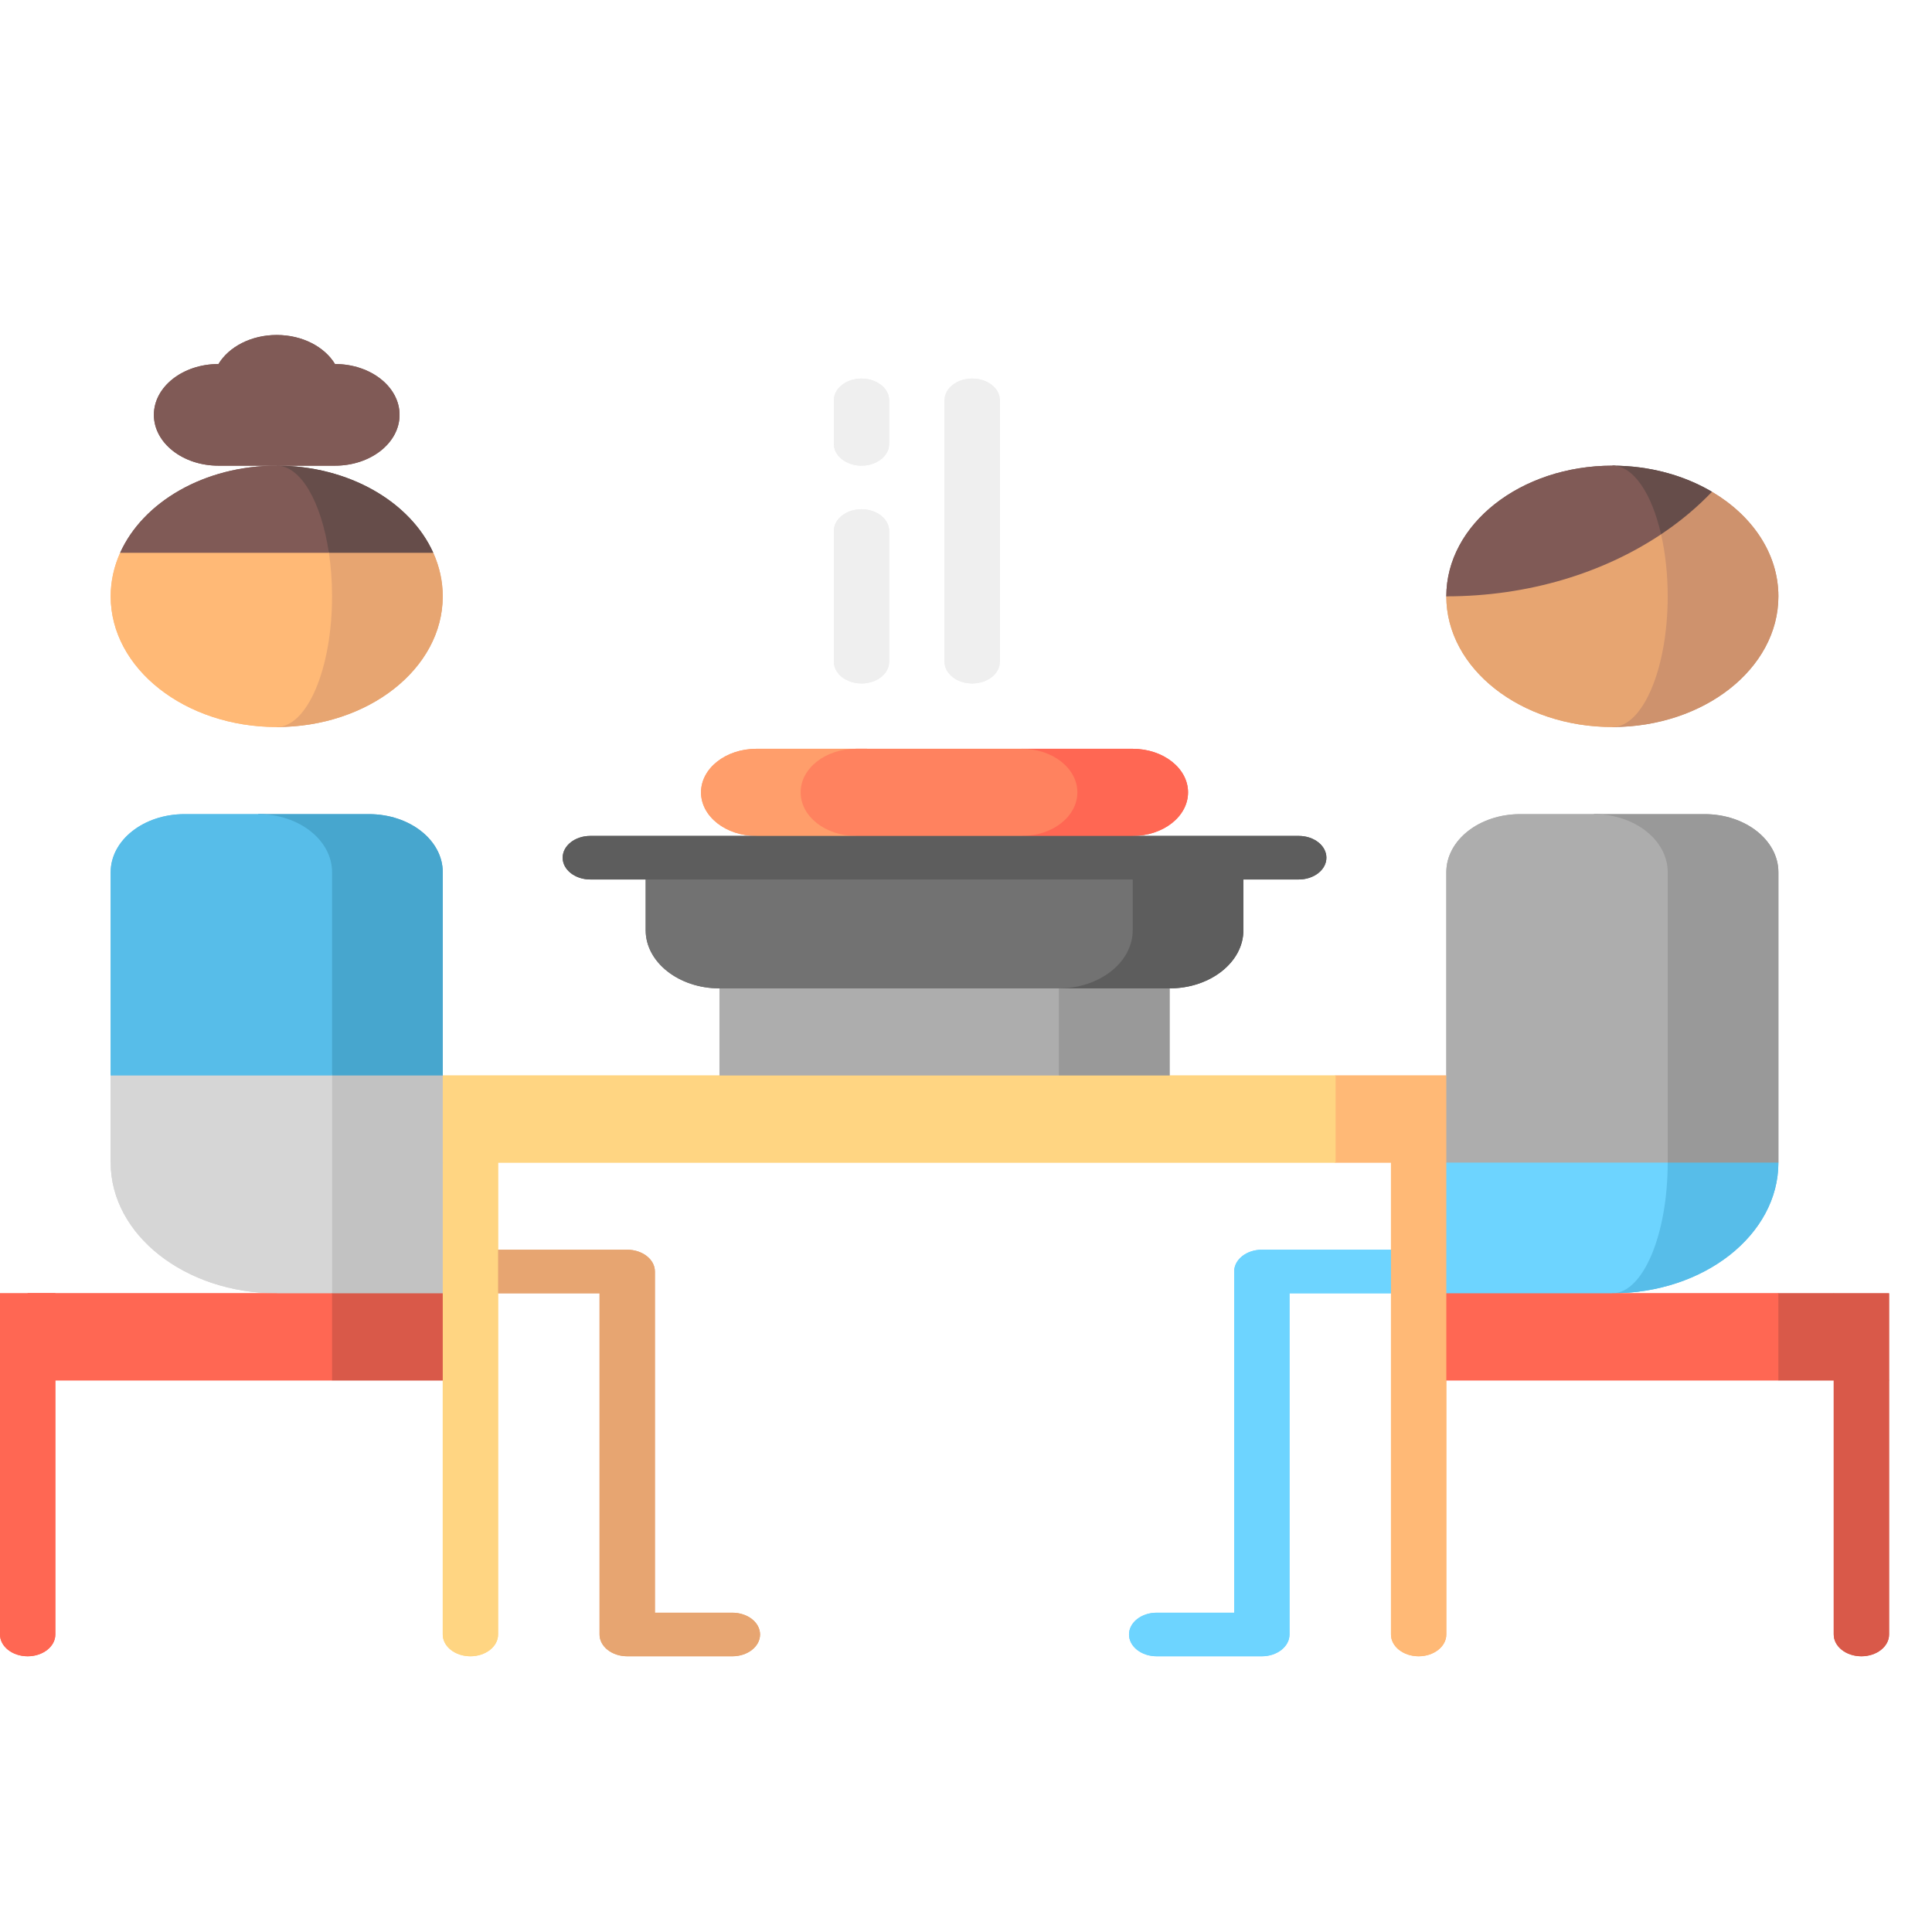 <svg width="100" height="100" viewBox="0 0 180 133"  fill="none" xmlns="http://www.w3.org/2000/svg">
<g opacity="0.8" clip-path="url(#clip0)">
<path d="M117.563 92.934C116.138 92.934 114.984 93.842 114.984 94.963V126.753H107.766C106.341 126.753 105.188 127.661 105.188 128.782C105.188 129.903 106.341 130.811 107.766 130.811H117.563C118.987 130.811 120.141 129.903 120.141 128.782V96.992H134.75V92.934H117.563Z" fill="#49C9FF"/>
<path d="M68.234 126.753H61.016V94.963C61.016 93.842 59.862 92.934 58.438 92.934H41.25V96.992H55.859V128.782C55.859 129.903 57.013 130.811 58.438 130.811H68.234C69.659 130.811 70.813 129.903 70.813 128.782C70.813 127.661 69.659 126.753 68.234 126.753Z" fill="#E18F4E"/>
<path d="M98.656 68.585L83.188 80.759H108.969V68.585H98.656Z" fill="#808080"/>
<path d="M98.656 68.585H67.031V80.759H98.656V68.585Z" fill="#999999"/>
<path d="M20.625 68.585L30.938 101.051L43.828 96.992V80.759L41.25 76.701L20.625 68.585Z" fill="#B3B3B3"/>
<path d="M10.312 84.818C10.312 91.542 17.238 96.992 25.781 96.992L30.938 101.051V71.29L10.312 76.701V84.818Z" fill="#CCCCCC"/>
<path d="M34.375 52.352H24.062L30.938 76.701H41.25V57.763C41.25 54.774 38.172 52.352 34.375 52.352Z" fill="#1990C2"/>
<path d="M155.376 76.701L150.22 96.992C158.763 96.992 165.689 91.542 165.689 84.818L155.376 76.701Z" fill="#2DADE3"/>
<path d="M155.375 84.818V76.701L131.312 84.818L132.172 101.051H142.484L150.219 96.992C153.066 96.992 155.375 91.542 155.375 84.818Z" fill="#49C9FF"/>
<path d="M158.813 52.352H148.501L155.376 84.818H165.689V57.763C165.689 54.774 162.611 52.352 158.813 52.352Z" fill="#808080"/>
<path d="M148.5 52.352H141.625C137.828 52.352 134.75 54.774 134.75 57.763V76.701L132.172 84.818H155.375V57.763C155.375 54.774 152.297 52.352 148.5 52.352Z" fill="#999999"/>
<path d="M30.938 57.763C30.938 54.774 27.86 52.352 24.063 52.352H17.188C13.39 52.352 10.312 54.774 10.312 57.763V76.701H30.938V57.763Z" fill="#2DADE3"/>
<path d="M165.688 96.992L158.813 101.051L165.688 105.109H176.001L170.845 96.992H165.688Z" fill="#CF301B"/>
<path d="M165.688 96.992H132.172V105.109H165.688V96.992Z" fill="#FF4128"/>
<path d="M30.938 96.992L24.062 101.051L30.938 105.109H43.828V96.992H30.938Z" fill="#CF301B"/>
<path d="M30.938 96.992H2.578V105.109H30.938V96.992Z" fill="#FF4128"/>
<path d="M25.78 22.591V44.235C34.324 44.235 41.249 38.784 41.249 32.06C41.249 30.637 40.936 29.272 40.365 28.002L25.78 22.591Z" fill="#E18F4E"/>
<path d="M25.78 19.885L30.642 28.002H40.365C38.242 23.274 32.515 19.885 25.78 19.885Z" fill="#40211D"/>
<path d="M11.195 28.002C10.625 29.272 10.312 30.637 10.312 32.06C10.312 38.784 17.237 44.235 25.78 44.235C28.628 44.235 30.937 38.784 30.937 32.06C30.937 30.637 30.832 29.272 30.642 28.002L25.78 22.591L11.195 28.002Z" fill="#FFA754"/>
<path d="M25.78 19.886C19.046 19.886 13.319 23.274 11.195 28.002H30.642C29.934 23.274 28.025 19.886 25.78 19.886Z" fill="#60312C"/>
<path d="M31.21 10.416C30.244 8.818 28.18 7.711 25.781 7.711C23.383 7.711 21.319 8.818 20.353 10.416C17.03 10.416 14.337 12.536 14.337 15.151C14.337 17.766 17.03 19.886 20.353 19.886H31.21C34.533 19.886 37.226 17.766 37.226 15.151C37.226 12.536 34.533 10.416 31.21 10.416Z" fill="#60312C"/>
<path d="M159.501 22.32H150.22V44.235C158.762 44.235 165.689 38.783 165.689 32.06C165.689 28.078 163.258 24.539 159.501 22.32Z" fill="#C27749"/>
<path d="M154.756 26.281C155.152 28.002 155.375 29.969 155.375 32.06C155.375 38.783 153.065 44.235 150.219 44.235C141.677 44.235 134.75 38.783 134.75 32.06L154.756 26.281Z" fill="#E18F4E"/>
<path d="M159.501 22.32C158.112 23.776 156.521 25.104 154.757 26.281L150.22 19.885C153.698 19.885 156.916 20.792 159.501 22.32Z" fill="#40211D"/>
<path d="M134.75 32.06C134.75 25.337 141.677 19.885 150.219 19.885C152.178 19.885 153.887 22.472 154.756 26.281C149.363 29.885 142.378 32.06 134.75 32.06Z" fill="#60312C"/>
<path d="M124.438 76.701L108.969 80.759L124.438 84.818H134.75V76.701H124.438Z" fill="#FFA754"/>
<path d="M124.438 76.701H41.25V84.818H124.438V76.701Z" fill="#FFCB63"/>
<path d="M129.594 82.112V128.782C129.594 129.903 130.748 130.811 132.172 130.811C133.596 130.811 134.75 129.903 134.75 128.782V84.818L129.594 82.112Z" fill="#FFA754"/>
<path d="M41.25 84.818V128.782C41.25 129.903 42.404 130.811 43.828 130.811C45.252 130.811 46.406 129.903 46.406 128.782V82.112L41.25 84.818Z" fill="#FFCB63"/>
<path d="M170.845 96.992V128.782C170.845 129.903 171.999 130.811 173.423 130.811C174.847 130.811 176.001 129.903 176.001 128.782V96.992H170.845Z" fill="#CF301B"/>
<path d="M0 96.992V128.782C0 129.903 1.154 130.811 2.578 130.811C4.002 130.811 5.156 129.903 5.156 128.782V96.992H0Z" fill="#FF4128"/>
<path d="M70.469 46.264C67.621 46.264 65.312 48.081 65.312 50.322C65.312 52.564 67.621 54.381 70.469 54.381L80.781 62.497V46.264H70.469Z" fill="#FF8646"/>
<path d="M105.531 46.264H95.219V62.497L105.531 54.381C108.379 54.381 110.688 52.564 110.688 50.322C110.688 48.081 108.379 46.264 105.531 46.264Z" fill="#FF4128"/>
<path d="M100.375 50.322C100.375 48.081 98.067 46.264 95.219 46.264H79.75C76.902 46.264 74.594 48.081 74.594 50.322C74.594 52.564 76.902 54.381 79.75 54.381L95.219 62.497V54.381C98.067 54.381 100.375 52.564 100.375 50.322Z" fill="#FF6337"/>
<path d="M90.578 40.177C89.154 40.177 88 39.269 88 38.148V13.798C88 12.677 89.154 11.769 90.578 11.769C92.002 11.769 93.156 12.677 93.156 13.798V38.148C93.156 39.269 92.002 40.177 90.578 40.177Z" fill="#EBEBEB"/>
<path d="M80.266 19.886C78.841 19.886 77.688 18.977 77.688 17.856V13.798C77.688 12.677 78.841 11.769 80.266 11.769C81.69 11.769 82.844 12.677 82.844 13.798V17.856C82.844 18.977 81.69 19.886 80.266 19.886Z" fill="#EBEBEB"/>
<path d="M80.266 40.177C78.841 40.177 77.688 39.269 77.688 38.148V25.973C77.688 24.852 78.841 23.944 80.266 23.944C81.69 23.944 82.844 24.852 82.844 25.973V38.148C82.844 39.269 81.69 40.177 80.266 40.177Z" fill="#EBEBEB"/>
<path d="M105.531 56.41L98.655 68.585H108.97C112.751 68.584 115.844 66.149 115.844 63.173V56.41H105.531Z" fill="#353535"/>
<path d="M60.156 56.41V63.173C60.156 66.15 63.25 68.585 67.031 68.585H98.657C102.438 68.584 105.531 66.149 105.531 63.173V56.41H60.156Z" fill="#4F4F4F"/>
<path d="M121 58.439H55C53.576 58.439 52.422 57.531 52.422 56.41C52.422 55.289 53.576 54.381 55 54.381H121C122.424 54.381 123.578 55.289 123.578 56.41C123.578 57.531 122.424 58.439 121 58.439Z" fill="#353535"/>
<g clip-path="url(#clip1)">
<path d="M117.563 92.934C116.138 92.934 114.984 93.842 114.984 94.963V126.753H107.766C106.341 126.753 105.188 127.661 105.188 128.782C105.188 129.903 106.341 130.811 107.766 130.811H117.563C118.987 130.811 120.141 129.903 120.141 128.782V96.992H134.75V92.934H117.563Z" fill="#49C9FF"/>
<path d="M68.234 126.753H61.016V94.963C61.016 93.842 59.862 92.934 58.438 92.934H41.25V96.992H55.859V128.782C55.859 129.903 57.013 130.811 58.438 130.811H68.234C69.659 130.811 70.813 129.903 70.813 128.782C70.813 127.661 69.659 126.753 68.234 126.753Z" fill="#E18F4E"/>
<path d="M98.656 68.585L83.188 80.759H108.969V68.585H98.656Z" fill="#808080"/>
<path d="M98.656 68.585H67.031V80.759H98.656V68.585Z" fill="#999999"/>
<path d="M20.625 68.585L30.938 101.051L43.828 96.992V80.759L41.25 76.701L20.625 68.585Z" fill="#B3B3B3"/>
<path d="M10.312 84.818C10.312 91.542 17.238 96.992 25.781 96.992L30.938 101.051V71.29L10.312 76.701V84.818Z" fill="#CCCCCC"/>
<path d="M34.375 52.352H24.062L30.938 76.701H41.25V57.763C41.25 54.774 38.172 52.352 34.375 52.352Z" fill="#1990C2"/>
<path d="M155.376 76.701L150.22 96.992C158.763 96.992 165.689 91.542 165.689 84.818L155.376 76.701Z" fill="#2DADE3"/>
<path d="M155.375 84.818V76.701L131.312 84.818L132.172 101.051H142.484L150.219 96.992C153.066 96.992 155.375 91.542 155.375 84.818Z" fill="#49C9FF"/>
<path d="M158.813 52.352H148.501L155.376 84.818H165.689V57.763C165.689 54.774 162.611 52.352 158.813 52.352Z" fill="#808080"/>
<path d="M148.5 52.352H141.625C137.828 52.352 134.75 54.774 134.75 57.763V76.701L132.172 84.818H155.375V57.763C155.375 54.774 152.297 52.352 148.5 52.352Z" fill="#999999"/>
<path d="M30.938 57.763C30.938 54.774 27.86 52.352 24.063 52.352H17.188C13.39 52.352 10.312 54.774 10.312 57.763V76.701H30.938V57.763Z" fill="#2DADE3"/>
<path d="M165.688 96.992L158.813 101.051L165.688 105.109H176.001L170.845 96.992H165.688Z" fill="#CF301B"/>
<path d="M165.688 96.992H132.172V105.109H165.688V96.992Z" fill="#FF4128"/>
<path d="M30.938 96.992L24.062 101.051L30.938 105.109H43.828V96.992H30.938Z" fill="#CF301B"/>
<path d="M30.938 96.992H2.578V105.109H30.938V96.992Z" fill="#FF4128"/>
<path d="M25.78 22.591V44.235C34.324 44.235 41.249 38.784 41.249 32.06C41.249 30.637 40.936 29.272 40.365 28.002L25.78 22.591Z" fill="#E18F4E"/>
<path d="M25.78 19.885L30.642 28.002H40.365C38.242 23.274 32.515 19.885 25.78 19.885Z" fill="#40211D"/>
<path d="M11.195 28.002C10.625 29.272 10.312 30.637 10.312 32.06C10.312 38.784 17.237 44.235 25.78 44.235C28.628 44.235 30.937 38.784 30.937 32.06C30.937 30.637 30.832 29.272 30.642 28.002L25.78 22.591L11.195 28.002Z" fill="#FFA754"/>
<path d="M25.78 19.886C19.046 19.886 13.319 23.274 11.195 28.002H30.642C29.934 23.274 28.025 19.886 25.78 19.886Z" fill="#60312C"/>
<path d="M31.21 10.416C30.244 8.818 28.18 7.711 25.781 7.711C23.383 7.711 21.319 8.818 20.353 10.416C17.03 10.416 14.337 12.536 14.337 15.151C14.337 17.766 17.03 19.886 20.353 19.886H31.21C34.533 19.886 37.226 17.766 37.226 15.151C37.226 12.536 34.533 10.416 31.21 10.416Z" fill="#60312C"/>
<path d="M159.501 22.32H150.22V44.235C158.762 44.235 165.689 38.783 165.689 32.06C165.689 28.078 163.258 24.539 159.501 22.32Z" fill="#C27749"/>
<path d="M154.756 26.281C155.152 28.002 155.375 29.969 155.375 32.06C155.375 38.783 153.065 44.235 150.219 44.235C141.677 44.235 134.75 38.783 134.75 32.06L154.756 26.281Z" fill="#E18F4E"/>
<path d="M159.501 22.32C158.112 23.776 156.521 25.104 154.757 26.281L150.22 19.885C153.698 19.885 156.916 20.792 159.501 22.32Z" fill="#40211D"/>
<path d="M134.75 32.06C134.75 25.337 141.677 19.885 150.219 19.885C152.178 19.885 153.887 22.472 154.756 26.281C149.363 29.885 142.378 32.06 134.75 32.06Z" fill="#60312C"/>
<path d="M124.438 76.701L108.969 80.759L124.438 84.818H134.75V76.701H124.438Z" fill="#FFA754"/>
<path d="M124.438 76.701H41.25V84.818H124.438V76.701Z" fill="#FFCB63"/>
<path d="M129.594 82.112V128.782C129.594 129.903 130.748 130.811 132.172 130.811C133.596 130.811 134.75 129.903 134.75 128.782V84.818L129.594 82.112Z" fill="#FFA754"/>
<path d="M41.25 84.818V128.782C41.25 129.903 42.404 130.811 43.828 130.811C45.252 130.811 46.406 129.903 46.406 128.782V82.112L41.25 84.818Z" fill="#FFCB63"/>
<path d="M170.845 96.992V128.782C170.845 129.903 171.999 130.811 173.423 130.811C174.847 130.811 176.001 129.903 176.001 128.782V96.992H170.845Z" fill="#CF301B"/>
<path d="M0 96.992V128.782C0 129.903 1.154 130.811 2.578 130.811C4.002 130.811 5.156 129.903 5.156 128.782V96.992H0Z" fill="#FF4128"/>
<path d="M70.469 46.264C67.621 46.264 65.312 48.081 65.312 50.322C65.312 52.564 67.621 54.381 70.469 54.381L80.781 62.497V46.264H70.469Z" fill="#FF8646"/>
<path d="M105.531 46.264H95.219V62.497L105.531 54.381C108.379 54.381 110.688 52.564 110.688 50.322C110.688 48.081 108.379 46.264 105.531 46.264Z" fill="#FF4128"/>
<path d="M100.375 50.322C100.375 48.081 98.067 46.264 95.219 46.264H79.75C76.902 46.264 74.594 48.081 74.594 50.322C74.594 52.564 76.902 54.381 79.75 54.381L95.219 62.497V54.381C98.067 54.381 100.375 52.564 100.375 50.322Z" fill="#FF6337"/>
<path d="M90.578 40.177C89.154 40.177 88 39.269 88 38.148V13.798C88 12.677 89.154 11.769 90.578 11.769C92.002 11.769 93.156 12.677 93.156 13.798V38.148C93.156 39.269 92.002 40.177 90.578 40.177Z" fill="#EBEBEB"/>
<path d="M80.266 19.886C78.841 19.886 77.688 18.977 77.688 17.856V13.798C77.688 12.677 78.841 11.769 80.266 11.769C81.69 11.769 82.844 12.677 82.844 13.798V17.856C82.844 18.977 81.69 19.886 80.266 19.886Z" fill="#EBEBEB"/>
<path d="M80.266 40.177C78.841 40.177 77.688 39.269 77.688 38.148V25.973C77.688 24.852 78.841 23.944 80.266 23.944C81.69 23.944 82.844 24.852 82.844 25.973V38.148C82.844 39.269 81.69 40.177 80.266 40.177Z" fill="#EBEBEB"/>
<path d="M105.531 56.41L98.655 68.585H108.97C112.751 68.584 115.844 66.149 115.844 63.173V56.41H105.531Z" fill="#353535"/>
<path d="M60.156 56.41V63.173C60.156 66.15 63.25 68.585 67.031 68.585H98.657C102.438 68.584 105.531 66.149 105.531 63.173V56.41H60.156Z" fill="#4F4F4F"/>
<path d="M121 58.439H55C53.576 58.439 52.422 57.531 52.422 56.41C52.422 55.289 53.576 54.381 55 54.381H121C122.424 54.381 123.578 55.289 123.578 56.41C123.578 57.531 122.424 58.439 121 58.439Z" fill="#353535"/>
</g>
</g>
<defs>
<clipPath id="clip0">
<rect width="176.001" height="138.522" fill="white"/>
</clipPath>
<clipPath id="clip1">
<rect width="176.001" height="138.522" fill="white"/>
</clipPath>
</defs>
</svg>
